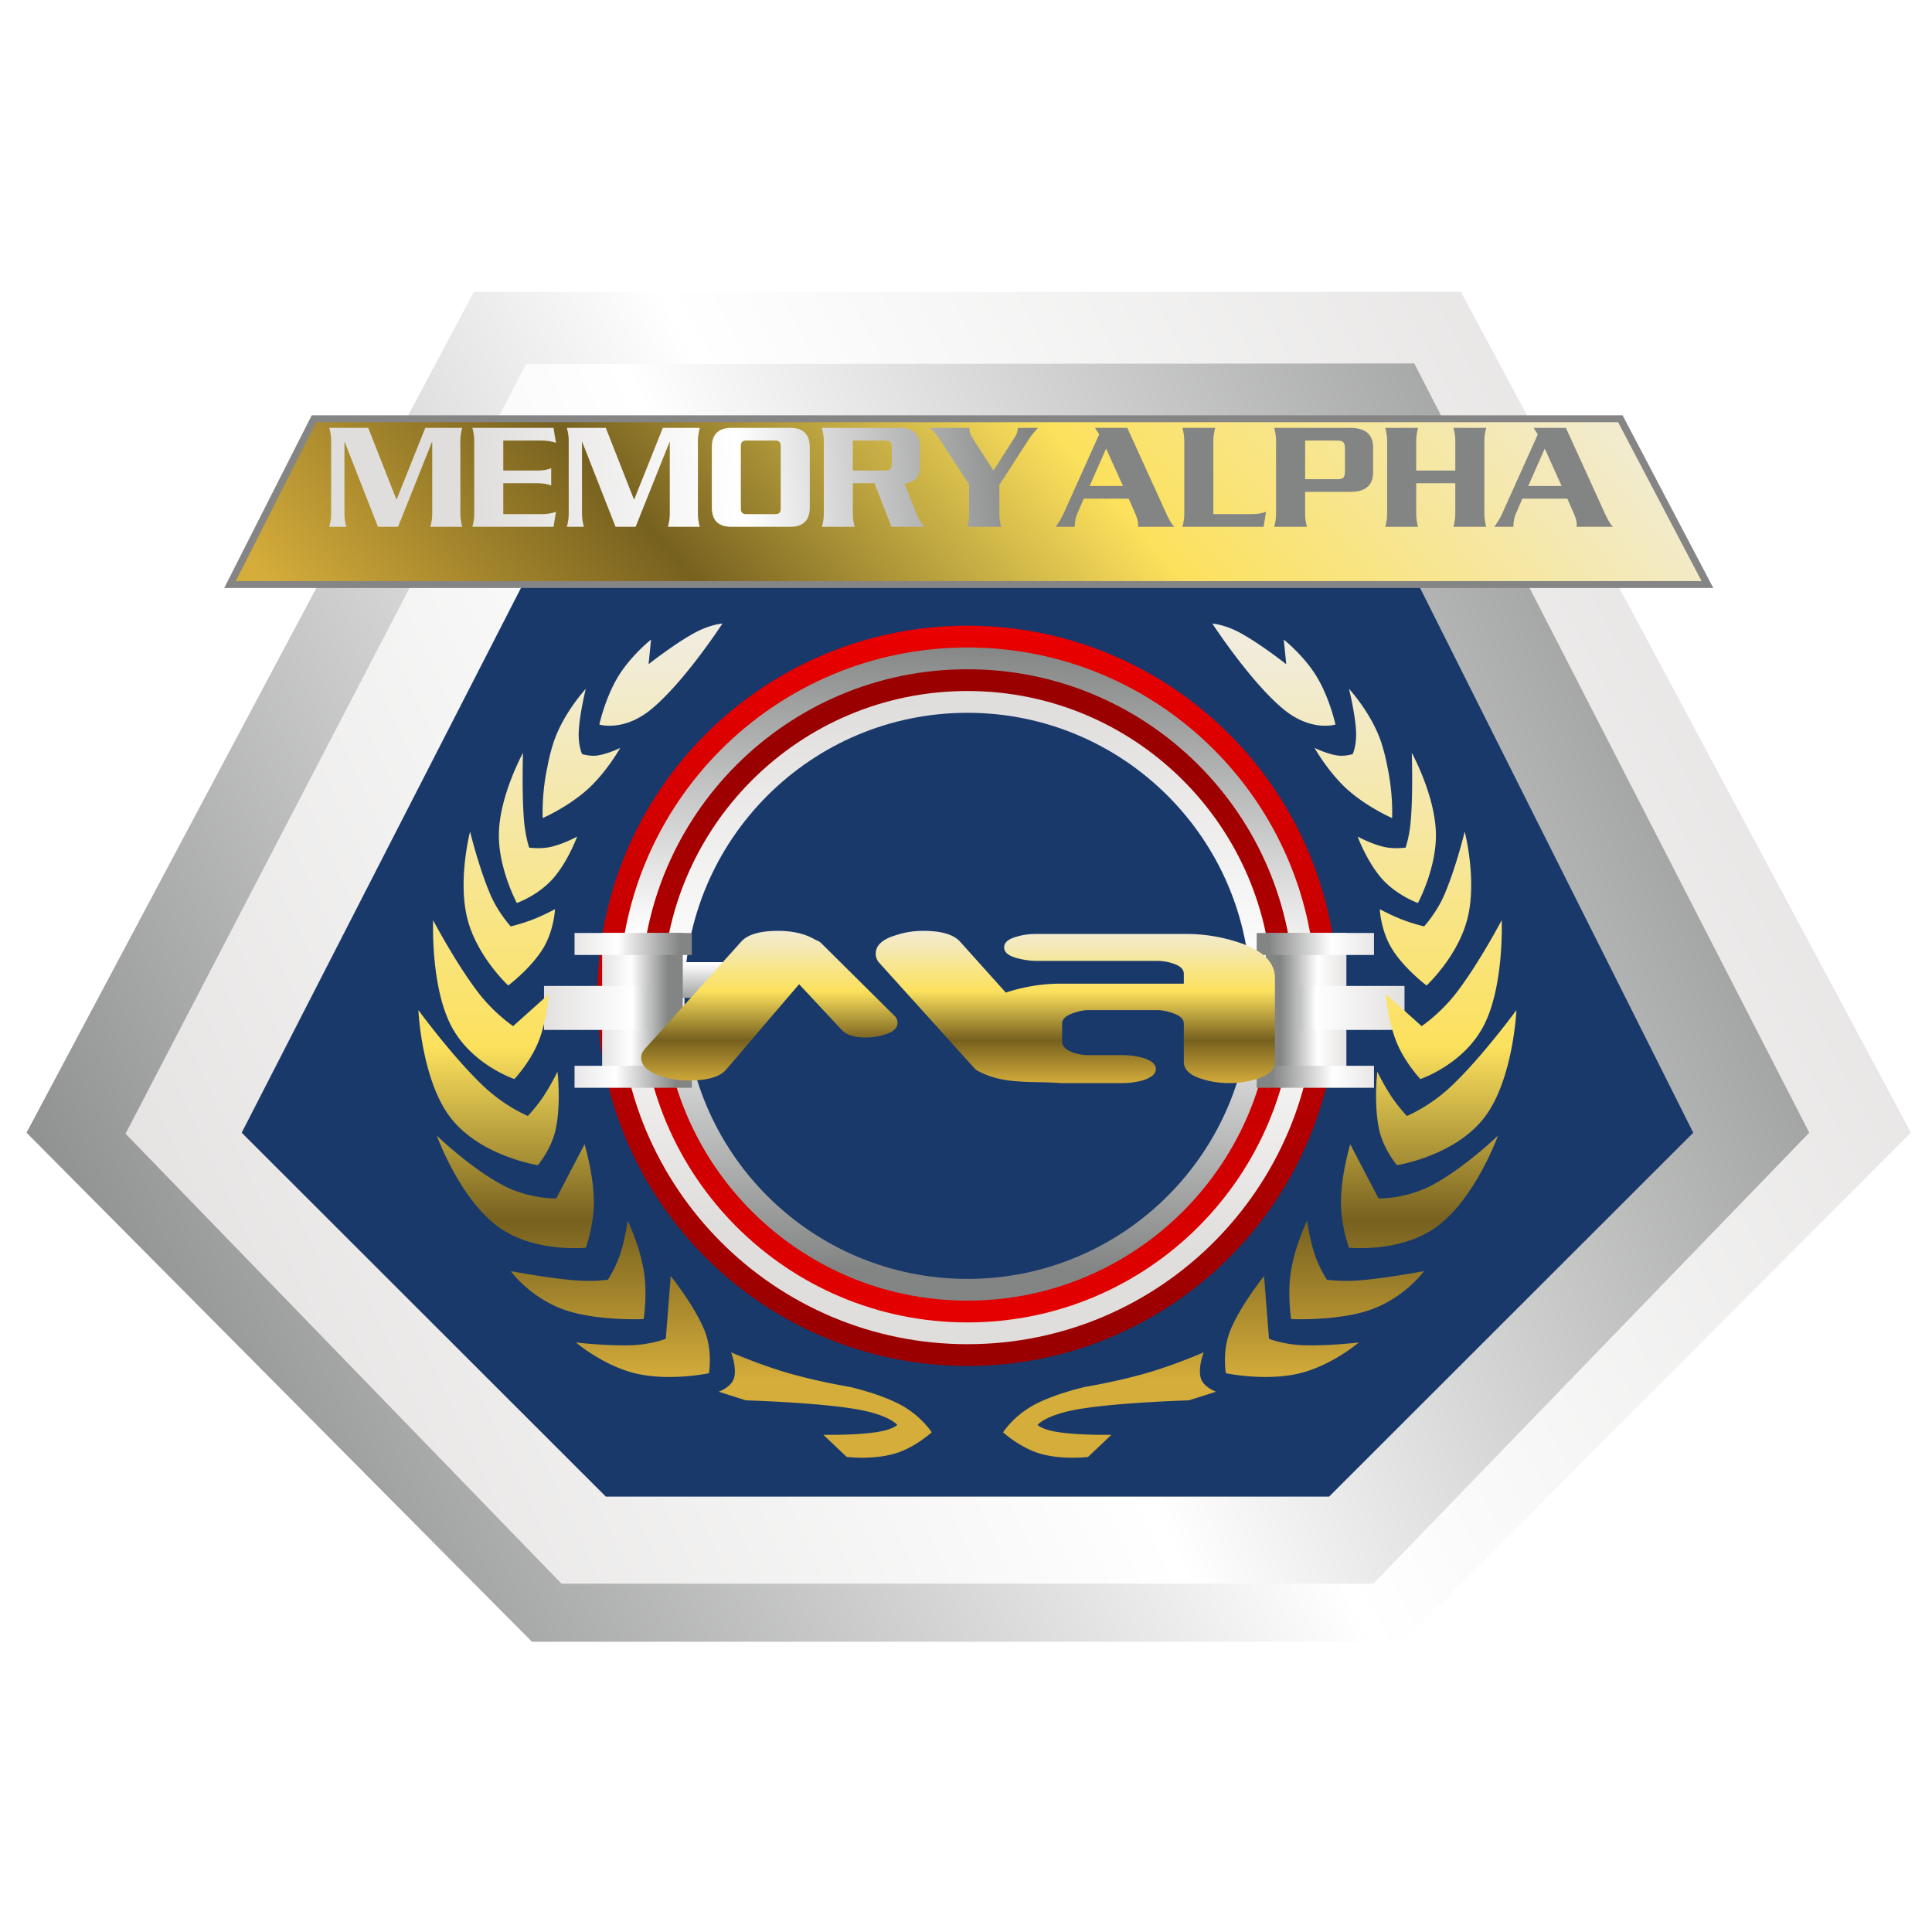<svg xmlns="http://www.w3.org/2000/svg" xmlns:xlink="http://www.w3.org/1999/xlink" width="160" height="160" viewBox="0 0 540 380"><title>Memory Alpha logo</title><defs><linearGradient id="f"><stop offset="0" stop-color="#838484"/><stop offset=".247" stop-color="#fff"/><stop offset="1" stop-color="#e0dedd"/></linearGradient><linearGradient id="c"><stop offset="0" stop-color="#9b0000"/><stop offset="1" stop-color="#f30000"/></linearGradient><linearGradient id="k"><stop offset="0" stop-color="#efeeef"/><stop offset=".582" stop-color="#fce15d"/><stop offset=".8" stop-color="#77611f"/><stop offset="1" stop-color="#d5ad3b"/></linearGradient><linearGradient id="a"><stop offset="0" stop-color="#838484"/><stop offset=".52" stop-color="#fff"/><stop offset="1" stop-color="#e0dedd"/></linearGradient><linearGradient id="b"><stop offset="0" stop-color="#efeeef"/><stop offset=".439" stop-color="#fce15d"/><stop offset=".737" stop-color="#77611f"/><stop offset="1" stop-color="#d5ad3b"/></linearGradient><filter id="o" width="1.5" height="1.5" x="-.25" y="-.25" color-interpolation-filters="sRGB"><feGaussianBlur in="SourceAlpha" stdDeviation="1" result="blur"/><feColorMatrix result="bluralpha" values="1 0 0 0 0 0 1 0 0 0 0 0 1 0 0 0 0 0 0.5 0"/><feOffset in="bluralpha" dy="2" result="offsetBlur"/><feMerge><feMergeNode in="offsetBlur"/><feMergeNode in="SourceGraphic"/></feMerge></filter><filter id="Y" width="1.5" height="1.5" x="-.25" y="-.25" color-interpolation-filters="sRGB"><feGaussianBlur in="SourceAlpha" stdDeviation="1" result="blur"/><feColorMatrix result="bluralpha" values="1 0 0 0 0 0 1 0 0 0 0 0 1 0 0 0 0 0 0.5 0"/><feOffset in="bluralpha" dy="1" result="offsetBlur"/><feMerge><feMergeNode in="offsetBlur"/><feMergeNode in="SourceGraphic"/></feMerge></filter><linearGradient id="e"><stop offset="0" stop-color="#838484"/><stop offset=".52" stop-color="#fff"/><stop offset="1" stop-color="#e0dedd"/></linearGradient><linearGradient id="d"><stop offset="0" stop-color="#838484"/><stop offset=".52" stop-color="#fff"/><stop offset="1" stop-color="#e0dedd"/></linearGradient><linearGradient id="g"><stop offset="0" stop-color="#838484"/><stop offset=".52" stop-color="#fff"/><stop offset="1" stop-color="#e0dedd"/></linearGradient><linearGradient id="h"><stop offset="0" stop-color="#838484"/><stop offset=".52" stop-color="#fff"/><stop offset="1" stop-color="#e0dedd"/></linearGradient><linearGradient id="i"><stop offset="0" stop-color="#838484"/><stop offset=".52" stop-color="#fff"/><stop offset="1" stop-color="#e0dedd"/></linearGradient><linearGradient id="j"><stop offset="0" stop-color="#838484"/><stop offset=".247" stop-color="#fff"/><stop offset="1" stop-color="#e0dedd"/></linearGradient><filter id="O" width="1.5" height="1.5" x="-.25" y="-.25" color-interpolation-filters="sRGB"><feGaussianBlur in="SourceAlpha" stdDeviation="1" result="blur"/><feColorMatrix result="bluralpha" values="1 0 0 0 0 0 1 0 0 0 0 0 1 0 0 0 0 0 0.5 0"/><feOffset in="bluralpha" dy="1" result="offsetBlur"/><feMerge><feMergeNode in="offsetBlur"/><feMergeNode in="SourceGraphic"/></feMerge></filter><filter id="H" width="1.5" height="1.5" x="-.25" y="-.25" color-interpolation-filters="sRGB"><feGaussianBlur in="SourceAlpha" stdDeviation="1" result="blur"/><feColorMatrix result="bluralpha" values="1 0 0 0 0 0 1 0 0 0 0 0 1 0 0 0 0 0 0.5 0"/><feOffset in="bluralpha" dy="1" result="offsetBlur"/><feMerge><feMergeNode in="offsetBlur"/><feMergeNode in="SourceGraphic"/></feMerge></filter><filter id="W" width="1.5" height="1.5" x="-.25" y="-.25" color-interpolation-filters="sRGB"><feGaussianBlur in="SourceAlpha" stdDeviation="1" result="blur"/><feColorMatrix result="bluralpha" values="1 0 0 0 0 0 1 0 0 0 0 0 1 0 0 0 0 0 0.8 0"/><feOffset in="bluralpha" dy="1" result="offsetBlur"/><feMerge><feMergeNode in="offsetBlur"/><feMergeNode in="SourceGraphic"/></feMerge></filter><linearGradient xlink:href="#a" id="l" gradientUnits="userSpaceOnUse" x1="138" y1="118.362" x2="263" y2="52.362"/><linearGradient xlink:href="#a" id="m" gradientUnits="userSpaceOnUse" x1="261" y1="58.362" x2="138" y2="115.362"/><linearGradient xlink:href="#b" id="n" gradientUnits="userSpaceOnUse" x1="237.345" y1="24.433" x2="170.786" y2="80.059"/><linearGradient xlink:href="#a" id="r" gradientUnits="userSpaceOnUse" x1="455.489" y1="45.36" x2="340.223" y2="58.105"/><linearGradient xlink:href="#a" id="s" gradientUnits="userSpaceOnUse" x1="455.489" y1="45.36" x2="340.223" y2="58.105"/><linearGradient xlink:href="#a" id="t" gradientUnits="userSpaceOnUse" x1="455.489" y1="45.36" x2="340.223" y2="58.105"/><linearGradient xlink:href="#a" id="u" gradientUnits="userSpaceOnUse" x1="455.489" y1="45.36" x2="340.223" y2="58.105"/><linearGradient xlink:href="#a" id="v" gradientUnits="userSpaceOnUse" x1="455.489" y1="45.36" x2="340.223" y2="58.105"/><linearGradient xlink:href="#a" id="w" gradientUnits="userSpaceOnUse" x1="455.489" y1="45.36" x2="340.223" y2="58.105"/><linearGradient xlink:href="#a" id="q" gradientUnits="userSpaceOnUse" x1="455.489" y1="45.36" x2="340.223" y2="58.105"/><linearGradient xlink:href="#a" id="y" gradientUnits="userSpaceOnUse" x1="455.489" y1="45.36" x2="340.223" y2="58.105"/><linearGradient xlink:href="#a" id="z" gradientUnits="userSpaceOnUse" x1="455.489" y1="45.36" x2="340.223" y2="58.105"/><linearGradient xlink:href="#a" id="A" gradientUnits="userSpaceOnUse" x1="455.489" y1="45.36" x2="340.223" y2="58.105"/><linearGradient xlink:href="#a" id="B" gradientUnits="userSpaceOnUse" x1="455.489" y1="45.36" x2="340.223" y2="58.105"/><linearGradient xlink:href="#a" id="C" gradientUnits="userSpaceOnUse" x1="455.489" y1="45.36" x2="340.223" y2="58.105"/><linearGradient xlink:href="#a" id="x" gradientUnits="userSpaceOnUse" x1="455.489" y1="45.36" x2="340.223" y2="58.105"/><linearGradient xlink:href="#a" id="p" gradientUnits="userSpaceOnUse" x1="455.489" y1="45.36" x2="340.223" y2="58.105"/><linearGradient xlink:href="#c" id="D" gradientUnits="userSpaceOnUse" x1="74.964" y1="80.857" x2="75.5" y2="27.286"/><linearGradient xlink:href="#a" id="E" gradientUnits="userSpaceOnUse" x1="75.5" y1="34.071" x2="73.179" y2="75.143"/><linearGradient xlink:href="#c" id="F" gradientUnits="userSpaceOnUse" x1="75.5" y1="43" x2="75.5" y2="88"/><linearGradient xlink:href="#a" id="G" gradientUnits="userSpaceOnUse" x1="74.786" y1="77.286" x2="74.964" y2="38.536"/><linearGradient xlink:href="#a" id="I" gradientUnits="userSpaceOnUse" gradientTransform="translate(129.7 29.876)" x1="-8.649" y1="56.621" x2="-8.649" y2="50.749"/><linearGradient xlink:href="#d" id="J" gradientUnits="userSpaceOnUse" gradientTransform="translate(128.583 33.885)" x1="-8.649" y1="56.621" x2="-8.649" y2="50.749"/><linearGradient xlink:href="#a" id="K" gradientUnits="userSpaceOnUse" gradientTransform="translate(32.516 6.129)" x1="85.151" y1="81.069" x2="80.227" y2="81.069"/><linearGradient xlink:href="#a" id="L" gradientUnits="userSpaceOnUse" gradientTransform="translate(33.014 7.65)" x1="85.467" y1="74.503" x2="77.196" y2="74.44"/><linearGradient xlink:href="#e" id="M" gradientUnits="userSpaceOnUse" gradientTransform="translate(33.014 16.8)" x1="85.214" y1="74.376" x2="77.196" y2="74.44"/><linearGradient xlink:href="#f" id="N" gradientUnits="userSpaceOnUse" gradientTransform="matrix(1 0 0 1.297 -.151 -23.71)" x1="117.539" y1="85.236" x2="108.764" y2="85.236"/><linearGradient xlink:href="#g" id="P" gradientUnits="userSpaceOnUse" gradientTransform="translate(129.7 29.876)" x1="-8.649" y1="56.621" x2="-8.649" y2="50.749"/><linearGradient xlink:href="#h" id="Q" gradientUnits="userSpaceOnUse" gradientTransform="translate(128.583 33.885)" x1="-8.649" y1="56.621" x2="-8.649" y2="50.749"/><linearGradient xlink:href="#g" id="R" gradientUnits="userSpaceOnUse" gradientTransform="translate(32.516 6.129)" x1="85.151" y1="81.069" x2="80.227" y2="81.069"/><linearGradient xlink:href="#g" id="S" gradientUnits="userSpaceOnUse" gradientTransform="translate(33.014 7.65)" x1="85.467" y1="74.503" x2="77.196" y2="74.44"/><linearGradient xlink:href="#i" id="T" gradientUnits="userSpaceOnUse" gradientTransform="translate(33.014 16.8)" x1="85.214" y1="74.376" x2="77.196" y2="74.44"/><linearGradient xlink:href="#j" id="U" gradientUnits="userSpaceOnUse" gradientTransform="matrix(1 0 0 1.297 -.151 -23.71)" x1="117.539" y1="85.236" x2="108.764" y2="85.236"/><linearGradient xlink:href="#b" id="V" gradientUnits="userSpaceOnUse" gradientTransform="matrix(.588 0 0 .588 143.86 56.1)" x1="86.679" y1="42.413" x2="86.679" y2="59.429"/><linearGradient xlink:href="#k" id="X" gradientUnits="userSpaceOnUse" gradientTransform="translate(-.324)" x1="214" y1="57.362" x2="214" y2="112.362"/></defs><path d="M166 38.362l-30.821 57.929L170 131.362h60l35-35.071-31-57.929z" fill="url(#l)" transform="translate(-541.009 -154.064) scale(4.057)"/><path d="M142 96.362l27.595-53.023 61.194-.043L258 96.29l-30.035 31.071h-55.93z" fill="url(#m)" transform="translate(-541.009 -154.064) scale(4.057)"/><path d="M67.555 236.596l101.783 101.717h202.143l101.783-101.717-94.61-188.678-214.674.579z" fill="#19396b"/><path d="M-436.829 348.456a8.114 8.114 0 1 1 0-.044" fill="#ececec"/><path transform="matrix(4.057 0 0 3.861 -541.074 -145.82)" d="M149.214 57.362l5.786-12h90l6 12z" fill="url(#n)" stroke="#858585" stroke-width=".5" filter="url(#o)"/><g transform="matrix(1.35 0 0 1.35 -327.263 -16.872)" fill="url(#p)" font-size="32" font-weight="400" letter-spacing="0" word-spacing="0" font-family="Serpentine ICG"><g style="line-height:125%" fill="url(#q)"><path style="-inkscape-font-specification:Serpentine ICG" d="M338.11 62.308h-6.591c.256-.939.384-1.813.384-2.624V44.772h-.064l-7.008 17.536h-4.16l-6.88-17.536h-.064v14.912c0 .81.128 1.685.384 2.624h-3.52c.256-.939.384-1.813.384-2.624V44.452c0-.81-.128-1.685-.384-2.624h8.064l5.856 14.88 5.952-14.88h7.648c-.256.939-.384 1.813-.384 2.624v15.232c0 .81.128 1.685.384 2.624" fill="url(#r)"/><path style="-inkscape-font-specification:Serpentine ICG" d="M357.528 59.204l-.512 3.104h-16.8c.256-.939.384-1.813.384-2.624V44.452c0-.81-.128-1.685-.384-2.624h16.8l.512 3.104c-.854-.32-1.856-.48-3.008-.48h-7.904v6.208h7.072c1.109 0 2.058-.16 2.848-.48v3.584c-.79-.32-1.74-.48-2.848-.48h-7.072v6.4h7.904c1.152 0 2.154-.16 3.008-.48" fill="url(#s)"/><path style="-inkscape-font-specification:Serpentine ICG" d="M387.298 62.308h-6.592c.256-.939.384-1.813.384-2.624V44.772h-.064l-7.008 17.536h-4.16l-6.88-17.536h-.064v14.912c0 .81.128 1.685.384 2.624h-3.52c.256-.939.384-1.813.384-2.624V44.452c0-.81-.128-1.685-.384-2.624h8.064l5.856 14.88 5.952-14.88h7.648c-.256.939-.384 1.813-.384 2.624v15.232c0 .81.128 1.685.384 2.624" fill="url(#t)"/><path style="-inkscape-font-specification:Serpentine ICG" d="M410.075 58.276c0 2.688-1.344 4.032-4.032 4.032H393.82c-2.688 0-4.032-1.344-4.032-4.032V45.86c0-2.688 1.344-4.032 4.032-4.032h12.224c2.688 0 4.032 1.344 4.032 4.032v12.416m-6.016.32V45.54c0-.725-.363-1.088-1.088-1.088h-6.08c-.725 0-1.088.363-1.088 1.088v13.056c0 .725.363 1.088 1.088 1.088h6.08c.725 0 1.088-.363 1.088-1.088" fill="url(#u)"/><path style="-inkscape-font-specification:Serpentine ICG" d="M433.807 62.308h-6.816l-3.52-9.024h-4.48v6.4c0 .81.128 1.685.384 2.624h-6.784c.256-.939.384-1.813.384-2.624V44.452c0-.81-.128-1.685-.384-2.624h16.32c1.3 0 2.304.352 3.008 1.056.64.661.96 1.579.96 2.752v4.352c0 1.984-1.056 3.115-3.168 3.392l2.496 6.304c.448 1.13.98 2.005 1.6 2.624m-6.752-13.024v-3.52c0-.875-.374-1.312-1.12-1.312h-6.944v6.208h6.944c.746 0 1.12-.459 1.12-1.376" fill="url(#v)"/><path style="-inkscape-font-specification:Serpentine ICG" d="M457.355 41.828c-.747.725-1.45 1.6-2.112 2.624l-5.92 9.184v6.048c0 .81.128 1.685.384 2.624h-7.04c.256-.939.384-1.813.384-2.624v-6.176l-5.92-9.056a15.684 15.684 0 0 0-2.144-2.624h8.128c0 .747.235 1.483.704 2.208l4.288 6.624 4.512-7.072c.32-.49.49-1.077.512-1.76h4.224" fill="url(#w)"/></g><g style="line-height:125%" fill="url(#x)"><path style="-inkscape-font-specification:Serpentine ICG" d="M485.541 62.308h-7.552c.043-.128.064-.299.064-.512 0-.576-.181-1.28-.544-2.112l-1.408-3.2h-9.312l-1.376 3.2c-.32.747-.48 1.621-.48 2.624h-3.936c.725-1.024 1.248-1.899 1.568-2.624l7.424-16.512-.864-1.344h6.688l8.128 17.856c.619 1.344 1.152 2.219 1.6 2.624m-10.624-8.448l-3.488-7.744-3.424 7.744h6.912" fill="url(#y)"/><path style="-inkscape-font-specification:Serpentine ICG" d="M504.538 59.204l-.512 3.104h-16.8c.256-.939.384-1.813.384-2.624V44.452c0-.81-.128-1.685-.384-2.624h6.784c-.256.939-.384 1.813-.384 2.624v15.232h7.904c1.152 0 2.154-.16 3.008-.48" fill="url(#z)"/><path style="-inkscape-font-specification:Serpentine ICG" d="M526.706 51.012c0 2.71-1.579 4.064-4.736 4.064h-9.344v4.608c0 .81.128 1.685.384 2.624h-6.784c.256-.939.384-1.813.384-2.624V44.452c0-.81-.128-1.685-.384-2.624h15.744c3.157 0 4.736 1.355 4.736 4.064v5.12m-5.824-.256v-4.608c0-.64-.107-1.077-.32-1.312-.214-.256-.608-.384-1.184-.384h-6.752v8h6.752c.576 0 .97-.117 1.184-.352.213-.256.32-.704.32-1.344" fill="url(#A)"/><path style="-inkscape-font-specification:Serpentine ICG" d="M550.122 62.308h-6.784c.256-.939.384-1.813.384-2.624v-6.4h-8.096v6.4c0 .81.128 1.685.384 2.624h-6.784c.256-.939.384-1.813.384-2.624V44.452c0-.81-.128-1.685-.384-2.624h6.784c-.256.939-.384 1.813-.384 2.624v6.208h8.096v-6.208c0-.81-.128-1.685-.384-2.624h6.784c-.256.939-.384 1.813-.384 2.624v15.232c0 .81.128 1.685.384 2.624" fill="url(#B)"/><path style="-inkscape-font-specification:Serpentine ICG" d="M576.354 62.308h-7.552c.042-.128.064-.299.064-.512 0-.576-.182-1.28-.544-2.112l-1.408-3.2h-9.312l-1.376 3.2c-.32.747-.48 1.621-.48 2.624h-3.936c.725-1.024 1.248-1.899 1.568-2.624l7.424-16.512-.864-1.344h6.688l8.128 17.856c.618 1.344 1.152 2.219 1.6 2.624M565.73 53.86l-3.488-7.744-3.424 7.744h6.912" fill="url(#C)"/></g></g><path transform="translate(-35.901 -38.996) scale(4.057)" d="M101 58.5C101 72.583 89.583 84 75.5 84S50 72.583 50 58.5 61.417 33 75.5 33c14.03 0 25.425 11.334 25.5 25.364" fill="url(#D)"/><path transform="translate(-35.901 -38.996) scale(4.057)" d="M99.5 58.5c0 13.255-10.745 24-24 24s-24-10.745-24-24 10.745-24 24-24c13.205 0 23.929 10.667 24 23.872" fill="url(#E)"/><path transform="translate(-35.901 -38.996) scale(4.057)" d="M98 58.5C98 70.926 87.926 81 75.5 81S53 70.926 53 58.5 63.074 36 75.5 36C87.88 36 97.933 46 98 58.38" fill="url(#F)"/><path transform="translate(-35.901 -38.996) scale(4.057)" d="M96.5 58.5c0 11.598-9.402 21-21 21s-21-9.402-21-21 9.402-21 21-21c11.554 0 20.938 9.334 21 20.888" fill="url(#G)"/><path d="M349.523 198.343c0 43.693-35.42 79.114-79.114 79.114-43.693 0-79.113-35.42-79.113-79.114 0-43.693 35.42-79.113 79.113-79.113 43.528 0 78.88 35.163 79.113 78.69" fill="#19396b"/><g transform="translate(-290.637 -153.25) scale(4.057)" filter="url(#H)"><path fill="url(#I)" d="M116.631 83.34h5.682v2.462h-5.682z"/><path fill="url(#J)" d="M115.514 87.349h5.682v2.462h-5.682z"/><path fill="url(#K)" d="M113.122 81.326h5.556v10.607h-5.556z"/><path fill="url(#L)" d="M111.221 81.332h8.081v1.515h-8.081z"/><path fill="url(#M)" d="M111.221 90.482h8.081v1.515h-8.081z"/><path fill="url(#N)" d="M109.118 84.981h7.26v3.03h-7.26z"/></g><g transform="matrix(-4.057 0 0 4.057 835.256 -153.25)" filter="url(#O)"><path fill="url(#P)" d="M116.631 83.34h5.682v2.462h-5.682z"/><path fill="url(#Q)" d="M115.514 87.349h5.682v2.462h-5.682z"/><path fill="url(#R)" d="M113.122 81.326h5.556v10.607h-5.556z"/><path fill="url(#S)" d="M111.221 81.332h8.081v1.515h-8.081z"/><path fill="url(#T)" d="M111.221 90.482h8.081v1.515h-8.081z"/><path fill="url(#U)" d="M109.118 84.981h7.26v3.03h-7.26z"/></g><path style="line-height:125%;-inkscape-font-specification:Beware" d="M188.914 81.806c-1.081 0-1.827.217-2.219.656l-5.78 6.438c-.173.188-.25.374-.25.562 0 .517.48.921 1.437 1.188.454.125.92.187 1.437.187 1.113 0 1.874-.217 2.25-.656l4.406-5.156 2.563 2.75c.282.313.763.468 1.469.468.391 0 .78-.062 1.156-.187.501-.157.75-.374.75-.688a.552.552 0 0 0-.156-.406l-4.47-4.437c-.093-.079-.202-.125-.343-.188-.58-.345-1.325-.531-2.25-.531zm8.781 0c-.61 0-1.17.093-1.718.281-.768.235-1.157.608-1.157 1.094a.8.8 0 0 0 .22.562l5.812 6.438c1.583.94 3.37.673 5.125.812h3.718a4.73 4.73 0 0 0 1.22-.156c.548-.172.812-.405.812-.687 0-.298-.264-.531-.813-.688a4.73 4.73 0 0 0-1.219-.156h-2c-.344 0-.655-.047-.968-.156-.44-.157-.657-.39-.657-.657V87.4c0-.267.218-.469.657-.625.313-.11.624-.188.968-.188h4.063c.345 0 .686.078 1 .188.439.156.656.358.656.625v2.312c0 .455.357.812 1.094 1.031.533.173 1.092.25 1.656.25.564 0 1.123-.077 1.656-.25.737-.235 1.094-.592 1.094-1.03V84.65c0-.925-.699-1.64-2.125-2.125a10.068 10.068 0 0 0-3.281-.532h-9c-.408 0-.796.047-1.156.157-.533.14-.782.358-.782.656 0 .298.264.515.813.656.376.094.749.156 1.156.156h7.219c.345 0 .686.047 1 .157.439.14.656.343.656.625v.593h-7.437c-1.129 0-2.232.187-3.282.532-.01.003-.021-.004-.03 0l-2.75-3.063c-.393-.439-1.138-.656-2.22-.656z" transform="matrix(4.631 0 0 4.631 -657.44 -203.296)" font-size="23.508" font-weight="400" letter-spacing="0" word-spacing="0" fill="url(#V)" filter="url(#W)" font-family="Beware"/><path d="M178.203 66.133c2.299-1.885 4.92-5.916 4.92-5.916s-.84.046-1.96.662c-1.393.767-3.128 2.136-3.128 2.136l.17-1.696s-1.382 1.095-2.263 2.543c-.9 1.477-1.3 3.31-1.3 3.31s1.656.522 3.56-1.04zm-4.36 5.493c1.305-1.18 2.241-2.844 2.241-2.844s-.797.397-1.539.517c-.54.087-1.09-.093-1.09-.093s-.286-.596-.228-1.614c.068-1.213.483-2.88.483-2.88s-1.546 1.667-2.214 3.672a13.067 13.067 0 0 0-.434 1.715c-.41 1.907-.32 3.517-.32 3.517s1.736-.755 3.101-1.99zm-2.442 6.214c1.059-1.167 1.715-2.951 1.715-2.951s-.897.5-1.819.713c-.701.162-1.489.05-1.489.05s-.246-.726-.344-1.764c-.175-1.852-.08-4.766-.08-4.766s-1.595 2.9-1.661 5.52c-.061 2.417 1.237 4.826 1.237 4.826s1.423-.506 2.44-1.628zm-3.034 7.31s1.551-1.17 2.388-2.535c.772-1.26.834-2.723.834-2.723s-.748.41-1.544.719c-.727.283-1.509.469-1.509.469s-.865-.946-1.398-2.188c-.807-1.885-1.4-4.343-1.4-4.343s-.858 3.291-.195 5.965c.651 2.626 2.824 4.636 2.824 4.636zm.424 6.446s1.07-1.128 1.646-2.549c.61-1.503.728-3.303.728-3.303l-2.46 2.205s-1.32-.875-2.455-2.377c-1.555-2.057-3.057-4.917-3.057-4.917s-.189 4.476 1.222 7.233c1.388 2.713 4.376 3.708 4.376 3.708zm1.611 5.936s.944-1.093 1.24-2.501c.374-1.773.117-3.944.117-3.944s-.43.9-.979 1.722c-.462.693-1.056 1.33-1.056 1.33s-1.543-.62-3.048-2.04c-2.12-1.999-4.5-5.253-4.5-5.253s.22 4.853 2.237 7.438c2.053 2.63 5.99 3.248 5.99 3.248zm3.308 5.682s.574-1.53.554-3.222c-.022-1.862-.64-3.901-.64-3.901l-1.95 3.731s-1.832.059-3.662-.903c-2.241-1.179-4.564-3.422-4.564-3.422s1.52 4.241 4.154 6.222c2.493 1.875 6.108 1.495 6.108 1.495zm3.986 4.92s.27-1.725.014-3.297c-.293-1.804-1.117-3.488-1.117-3.488s-.156 1.232-.526 2.34c-.302.907-.83 1.73-.83 1.73s-1.046.155-2.379.037c-1.91-.17-4.322-.63-4.322-.63s1.302 1.801 3.647 2.648c2.232.806 5.513.66 5.513.66zm1.865-2.97l-.339 4.326s-.982.387-2.292.44c-1.727.071-3.899-.186-3.899-.186s1.9 1.621 4.164 2.145c2.315.536 4.995-.024 4.995-.024s.286-1.53-.318-2.992c-.703-1.7-2.31-3.708-2.31-3.708zm15.903 8.911c-1.448-.8-3.605-1.277-3.605-1.277s-2.173-.355-4.234-.956c-2.01-.586-3.908-1.419-3.908-1.419s.426 1.061.197 1.795c-.191.612-1.045.919-1.045.919l1.866.594s4.71.137 7.464.585c2.443.397 2.967 1.11 2.967 1.11s-.298.314-1.348.483c-1.498.242-3.74.196-3.74.196l1.61 1.526s1.767.216 3.292-.226c1.395-.404 2.56-1.47 2.56-1.47s-.684-1.092-2.076-1.86zm26.333-47.942c1.905 1.561 3.56 1.038 3.56 1.038s-.399-1.832-1.299-3.31c-.88-1.448-2.262-2.542-2.262-2.542l.17 1.696s-1.736-1.37-3.13-2.136c-1.12-.616-1.96-.662-1.96-.662s2.623 4.03 4.921 5.916zm4.36 5.493c1.366 1.235 3.102 1.99 3.102 1.99s.089-1.608-.32-3.513a13.071 13.071 0 0 0-.435-1.72c-.668-2.004-2.213-3.671-2.213-3.671s.414 1.667.483 2.88c.057 1.018-.229 1.614-.229 1.614s-.55.18-1.09.093c-.742-.12-1.539-.517-1.539-.517s.936 1.663 2.241 2.844zm.727 3.262s.657 1.785 1.715 2.952c1.018 1.121 2.44 1.628 2.44 1.628s1.299-2.409 1.238-4.827c-.066-2.62-1.661-5.52-1.661-5.52s.095 2.915-.08 4.767a8.557 8.557 0 0 1-.344 1.764s-.788.112-1.49-.05c-.92-.213-1.818-.714-1.818-.714zm3.07 5.723c-.795-.31-1.543-.719-1.543-.719s.062 1.464.834 2.723c.837 1.366 2.388 2.535 2.388 2.535s2.173-2.01 2.824-4.636c.663-2.674-.195-5.965-.195-5.965s-.593 2.458-1.4 4.343c-.533 1.242-1.398 2.188-1.398 2.188s-.781-.187-1.51-.47zm1.34 7.338l-2.46-2.205s.12 1.8.73 3.303c.575 1.421 1.645 2.549 1.645 2.549s2.988-.995 4.376-3.708c1.41-2.757 1.222-7.232 1.222-7.232s-1.503 2.86-3.057 4.916c-1.135 1.502-2.456 2.377-2.456 2.377zm2.03 4.15c-1.506 1.42-3.048 2.041-3.048 2.041s-.595-.638-1.057-1.33c-.548-.823-.978-1.723-.978-1.723s-.257 2.171.116 3.944c.297 1.408 1.24 2.501 1.24 2.501s3.937-.617 5.99-3.248c2.018-2.585 2.237-7.438 2.237-7.438s-2.38 3.254-4.5 5.253zm-4.998 7.723l-1.95-3.731s-.618 2.04-.64 3.901c-.02 1.692.555 3.222.555 3.222s3.614.38 6.107-1.495c2.634-1.98 4.154-6.222 4.154-6.222s-2.323 2.243-4.564 3.422c-1.83.962-3.662.903-3.662.903zm-3.562 5.597s-.529-.823-.831-1.73c-.37-1.108-.526-2.34-.526-2.34s-.824 1.684-1.117 3.488c-.255 1.572.015 3.296.015 3.296s3.28.147 5.512-.66c2.345-.846 3.647-2.647 3.647-2.647s-2.411.46-4.322.63c-1.332.118-2.378-.037-2.378-.037zm-1.693 4.512c-1.31-.054-2.293-.44-2.293-.44l-.34-4.326s-1.607 2.008-2.31 3.708c-.604 1.462-.318 2.992-.318 2.992s2.68.56 4.995.024c2.264-.524 4.164-2.145 4.164-2.145s-2.171.258-3.898.187zm-6.985 2.287c-.23-.734.197-1.795.197-1.795s-1.899.833-3.908 1.419c-2.06.601-4.233.956-4.233.956s-2.158.477-3.606 1.277c-1.391.768-2.077 1.86-2.077 1.86s1.166 1.066 2.561 1.47c1.525.443 3.291.227 3.291.227l1.612-1.527s-2.243.046-3.742-.196c-1.049-.169-1.347-.482-1.347-.482s.524-.714 2.967-1.111c2.754-.448 7.464-.585 7.464-.585l1.866-.594s-.854-.307-1.045-.92z" fill="url(#X)" filter="url(#Y)" transform="translate(-541.009 -154.064) scale(4.057)"/></svg>


